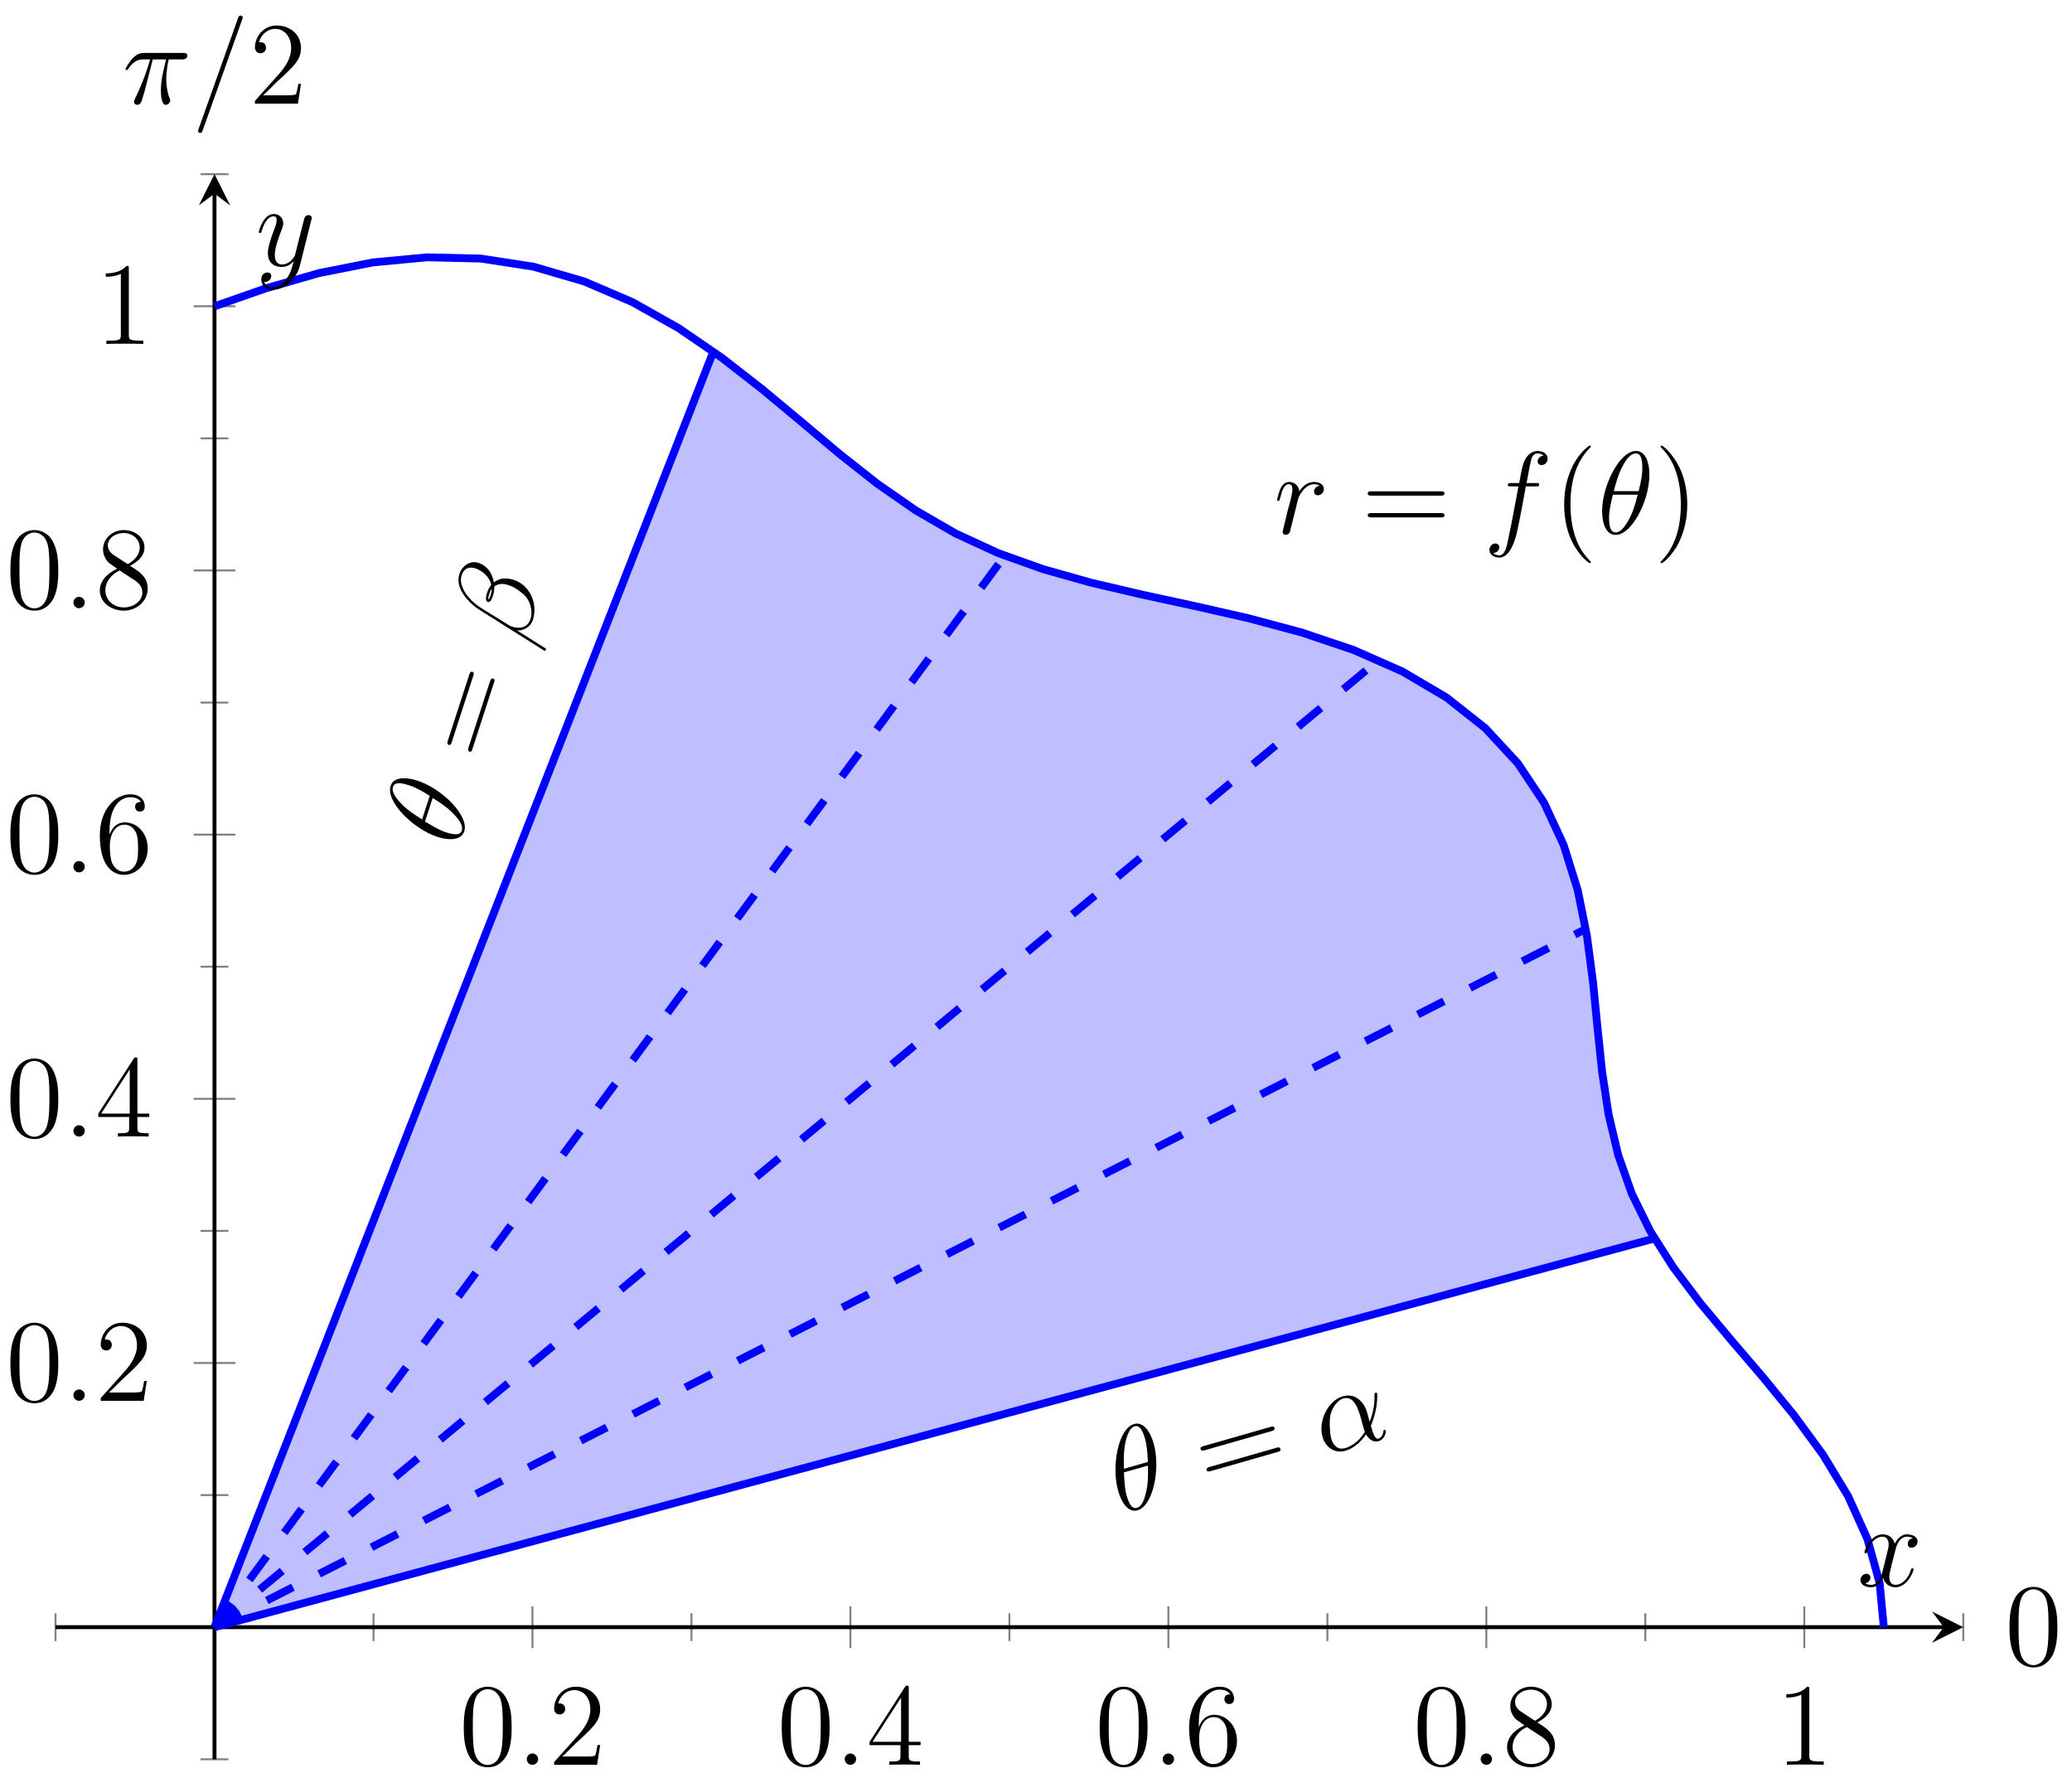 <?xml version="1.0" encoding="UTF-8"?>
<svg xmlns="http://www.w3.org/2000/svg" xmlns:xlink="http://www.w3.org/1999/xlink" width="211pt" height="181pt" viewBox="0 0 211 181" version="1.1">
<defs>
<g>
<symbol overflow="visible" id="glyph0-0">
<path style="stroke:none;" d=""/>
</symbol>
<symbol overflow="visible" id="glyph0-1">
<path style="stroke:none;" d="M 5.359 -3.828 C 5.359 -4.812 5.297 -5.781 4.859 -6.688 C 4.375 -7.688 3.516 -7.953 2.922 -7.953 C 2.234 -7.953 1.391 -7.609 0.938 -6.609 C 0.609 -5.859 0.484 -5.109 0.484 -3.828 C 0.484 -2.672 0.578 -1.797 1 -0.938 C 1.469 -0.031 2.297 0.25 2.922 0.25 C 3.953 0.25 4.547 -0.375 4.906 -1.062 C 5.328 -1.953 5.359 -3.125 5.359 -3.828 Z M 2.922 0.016 C 2.531 0.016 1.75 -0.203 1.531 -1.5 C 1.406 -2.219 1.406 -3.125 1.406 -3.969 C 1.406 -4.953 1.406 -5.828 1.594 -6.531 C 1.797 -7.344 2.406 -7.703 2.922 -7.703 C 3.375 -7.703 4.062 -7.438 4.297 -6.406 C 4.453 -5.719 4.453 -4.781 4.453 -3.969 C 4.453 -3.172 4.453 -2.266 4.312 -1.531 C 4.094 -0.219 3.328 0.016 2.922 0.016 Z M 2.922 0.016 "/>
</symbol>
<symbol overflow="visible" id="glyph0-2">
<path style="stroke:none;" d="M 5.266 -2.016 L 5 -2.016 C 4.953 -1.812 4.859 -1.141 4.75 -0.953 C 4.656 -0.844 3.984 -0.844 3.625 -0.844 L 1.406 -0.844 C 1.734 -1.125 2.469 -1.891 2.766 -2.172 C 4.594 -3.844 5.266 -4.469 5.266 -5.656 C 5.266 -7.031 4.172 -7.953 2.781 -7.953 C 1.406 -7.953 0.578 -6.766 0.578 -5.734 C 0.578 -5.125 1.109 -5.125 1.141 -5.125 C 1.406 -5.125 1.703 -5.312 1.703 -5.688 C 1.703 -6.031 1.484 -6.25 1.141 -6.25 C 1.047 -6.25 1.016 -6.25 0.984 -6.234 C 1.203 -7.047 1.859 -7.609 2.625 -7.609 C 3.641 -7.609 4.266 -6.75 4.266 -5.656 C 4.266 -4.641 3.688 -3.75 3 -2.984 L 0.578 -0.281 L 0.578 0 L 4.953 0 Z M 5.266 -2.016 "/>
</symbol>
<symbol overflow="visible" id="glyph0-3">
<path style="stroke:none;" d="M 4.312 -7.781 C 4.312 -8.016 4.312 -8.062 4.141 -8.062 C 4.047 -8.062 4.016 -8.062 3.922 -7.922 L 0.328 -2.344 L 0.328 -2 L 3.469 -2 L 3.469 -0.906 C 3.469 -0.469 3.438 -0.344 2.562 -0.344 L 2.328 -0.344 L 2.328 0 C 2.609 -0.031 3.547 -0.031 3.891 -0.031 C 4.219 -0.031 5.172 -0.031 5.453 0 L 5.453 -0.344 L 5.219 -0.344 C 4.344 -0.344 4.312 -0.469 4.312 -0.906 L 4.312 -2 L 5.516 -2 L 5.516 -2.344 L 4.312 -2.344 Z M 3.531 -6.844 L 3.531 -2.344 L 0.625 -2.344 Z M 3.531 -6.844 "/>
</symbol>
<symbol overflow="visible" id="glyph0-4">
<path style="stroke:none;" d="M 1.469 -4.156 C 1.469 -7.188 2.938 -7.656 3.578 -7.656 C 4.016 -7.656 4.453 -7.531 4.672 -7.172 C 4.531 -7.172 4.078 -7.172 4.078 -6.688 C 4.078 -6.422 4.25 -6.188 4.562 -6.188 C 4.859 -6.188 5.062 -6.375 5.062 -6.719 C 5.062 -7.344 4.609 -7.953 3.578 -7.953 C 2.062 -7.953 0.484 -6.406 0.484 -3.781 C 0.484 -0.484 1.922 0.25 2.938 0.25 C 4.25 0.25 5.359 -0.891 5.359 -2.438 C 5.359 -4.031 4.25 -5.094 3.047 -5.094 C 1.984 -5.094 1.594 -4.172 1.469 -3.844 Z M 2.938 -0.078 C 2.188 -0.078 1.828 -0.734 1.719 -0.984 C 1.609 -1.297 1.5 -1.891 1.5 -2.719 C 1.5 -3.672 1.922 -4.859 3 -4.859 C 3.656 -4.859 4 -4.406 4.188 -4 C 4.375 -3.562 4.375 -2.969 4.375 -2.453 C 4.375 -1.844 4.375 -1.297 4.141 -0.844 C 3.844 -0.281 3.422 -0.078 2.938 -0.078 Z M 2.938 -0.078 "/>
</symbol>
<symbol overflow="visible" id="glyph0-5">
<path style="stroke:none;" d="M 3.562 -4.312 C 4.156 -4.641 5.031 -5.188 5.031 -6.188 C 5.031 -7.234 4.031 -7.953 2.922 -7.953 C 1.75 -7.953 0.812 -7.078 0.812 -5.984 C 0.812 -5.578 0.938 -5.172 1.266 -4.766 C 1.406 -4.609 1.406 -4.609 2.25 -4.016 C 1.094 -3.484 0.484 -2.672 0.484 -1.812 C 0.484 -0.531 1.703 0.25 2.922 0.25 C 4.25 0.25 5.359 -0.734 5.359 -1.984 C 5.359 -3.203 4.5 -3.734 3.562 -4.312 Z M 1.938 -5.391 C 1.781 -5.5 1.297 -5.812 1.297 -6.391 C 1.297 -7.172 2.109 -7.656 2.922 -7.656 C 3.781 -7.656 4.547 -7.047 4.547 -6.188 C 4.547 -5.453 4.016 -4.859 3.328 -4.484 Z M 2.5 -3.844 L 3.938 -2.906 C 4.25 -2.703 4.812 -2.328 4.812 -1.609 C 4.812 -0.688 3.891 -0.078 2.922 -0.078 C 1.906 -0.078 1.047 -0.812 1.047 -1.812 C 1.047 -2.734 1.719 -3.484 2.5 -3.844 Z M 2.5 -3.844 "/>
</symbol>
<symbol overflow="visible" id="glyph0-6">
<path style="stroke:none;" d="M 3.438 -7.656 C 3.438 -7.938 3.438 -7.953 3.203 -7.953 C 2.922 -7.625 2.312 -7.188 1.094 -7.188 L 1.094 -6.844 C 1.359 -6.844 1.953 -6.844 2.625 -7.141 L 2.625 -0.922 C 2.625 -0.484 2.578 -0.344 1.531 -0.344 L 1.156 -0.344 L 1.156 0 C 1.484 -0.031 2.641 -0.031 3.031 -0.031 C 3.438 -0.031 4.578 -0.031 4.906 0 L 4.906 -0.344 L 4.531 -0.344 C 3.484 -0.344 3.438 -0.484 3.438 -0.922 Z M 3.438 -7.656 "/>
</symbol>
<symbol overflow="visible" id="glyph0-7">
<path style="stroke:none;" d="M 8.062 -3.875 C 8.234 -3.875 8.453 -3.875 8.453 -4.094 C 8.453 -4.312 8.25 -4.312 8.062 -4.312 L 1.031 -4.312 C 0.859 -4.312 0.641 -4.312 0.641 -4.094 C 0.641 -3.875 0.844 -3.875 1.031 -3.875 Z M 8.062 -1.656 C 8.234 -1.656 8.453 -1.656 8.453 -1.859 C 8.453 -2.094 8.25 -2.094 8.062 -2.094 L 1.031 -2.094 C 0.859 -2.094 0.641 -2.094 0.641 -1.875 C 0.641 -1.656 0.844 -1.656 1.031 -1.656 Z M 8.062 -1.656 "/>
</symbol>
<symbol overflow="visible" id="glyph0-8">
<path style="stroke:none;" d="M 3.891 2.906 C 3.891 2.875 3.891 2.844 3.688 2.641 C 2.484 1.438 1.812 -0.531 1.812 -2.969 C 1.812 -5.297 2.375 -7.297 3.766 -8.703 C 3.891 -8.812 3.891 -8.828 3.891 -8.875 C 3.891 -8.938 3.828 -8.969 3.781 -8.969 C 3.625 -8.969 2.641 -8.109 2.062 -6.938 C 1.453 -5.719 1.172 -4.453 1.172 -2.969 C 1.172 -1.906 1.344 -0.484 1.953 0.781 C 2.672 2.219 3.641 3 3.781 3 C 3.828 3 3.891 2.969 3.891 2.906 Z M 3.891 2.906 "/>
</symbol>
<symbol overflow="visible" id="glyph0-9">
<path style="stroke:none;" d="M 3.375 -2.969 C 3.375 -3.891 3.25 -5.359 2.578 -6.75 C 1.875 -8.188 0.891 -8.969 0.766 -8.969 C 0.719 -8.969 0.656 -8.938 0.656 -8.875 C 0.656 -8.828 0.656 -8.812 0.859 -8.609 C 2.062 -7.406 2.719 -5.422 2.719 -2.984 C 2.719 -0.672 2.156 1.328 0.781 2.734 C 0.656 2.844 0.656 2.875 0.656 2.906 C 0.656 2.969 0.719 3 0.766 3 C 0.922 3 1.906 2.141 2.484 0.969 C 3.094 -0.25 3.375 -1.547 3.375 -2.969 Z M 3.375 -2.969 "/>
</symbol>
<symbol overflow="visible" id="glyph1-0">
<path style="stroke:none;" d=""/>
</symbol>
<symbol overflow="visible" id="glyph1-1">
<path style="stroke:none;" d="M 2.203 -0.578 C 2.203 -0.922 1.906 -1.156 1.625 -1.156 C 1.281 -1.156 1.047 -0.875 1.047 -0.578 C 1.047 -0.234 1.328 0 1.609 0 C 1.953 0 2.203 -0.281 2.203 -0.578 Z M 2.203 -0.578 "/>
</symbol>
<symbol overflow="visible" id="glyph1-2">
<path style="stroke:none;" d="M 4.656 -4.891 C 4.281 -4.812 4.094 -4.547 4.094 -4.297 C 4.094 -4 4.312 -3.906 4.484 -3.906 C 4.812 -3.906 5.094 -4.203 5.094 -4.547 C 5.094 -4.938 4.719 -5.266 4.125 -5.266 C 3.641 -5.266 3.094 -5.062 2.594 -4.328 C 2.516 -4.953 2.031 -5.266 1.547 -5.266 C 1.094 -5.266 0.844 -4.906 0.703 -4.656 C 0.5 -4.219 0.328 -3.5 0.328 -3.438 C 0.328 -3.391 0.375 -3.328 0.453 -3.328 C 0.547 -3.328 0.562 -3.344 0.641 -3.625 C 0.812 -4.344 1.047 -5.031 1.516 -5.031 C 1.812 -5.031 1.891 -4.828 1.891 -4.484 C 1.891 -4.219 1.766 -3.75 1.688 -3.375 L 1.344 -2.094 C 1.297 -1.859 1.172 -1.328 1.109 -1.109 C 1.031 -0.797 0.891 -0.234 0.891 -0.172 C 0.891 -0.016 1.031 0.125 1.203 0.125 C 1.344 0.125 1.562 0.031 1.641 -0.203 C 1.672 -0.297 2.109 -2.109 2.188 -2.375 C 2.25 -2.641 2.312 -2.891 2.375 -3.156 C 2.422 -3.328 2.469 -3.516 2.516 -3.672 C 2.547 -3.781 2.875 -4.359 3.172 -4.625 C 3.312 -4.75 3.625 -5.031 4.109 -5.031 C 4.297 -5.031 4.5 -5 4.656 -4.891 Z M 4.656 -4.891 "/>
</symbol>
<symbol overflow="visible" id="glyph1-3">
<path style="stroke:none;" d="M 5.328 -4.812 C 5.562 -4.812 5.672 -4.812 5.672 -5.031 C 5.672 -5.156 5.562 -5.156 5.359 -5.156 L 4.391 -5.156 C 4.609 -6.391 4.781 -7.234 4.875 -7.609 C 4.953 -7.906 5.203 -8.172 5.516 -8.172 C 5.766 -8.172 6.016 -8.062 6.125 -7.953 C 5.672 -7.906 5.516 -7.562 5.516 -7.359 C 5.516 -7.125 5.703 -6.984 5.922 -6.984 C 6.172 -6.984 6.531 -7.188 6.531 -7.641 C 6.531 -8.141 6.031 -8.422 5.5 -8.422 C 4.984 -8.422 4.484 -8.031 4.25 -7.562 C 4.031 -7.141 3.906 -6.719 3.641 -5.156 L 2.828 -5.156 C 2.609 -5.156 2.484 -5.156 2.484 -4.938 C 2.484 -4.812 2.562 -4.812 2.797 -4.812 L 3.562 -4.812 C 3.344 -3.688 2.859 -0.984 2.578 0.281 C 2.375 1.328 2.203 2.203 1.609 2.203 C 1.562 2.203 1.219 2.203 1 1.969 C 1.609 1.922 1.609 1.406 1.609 1.391 C 1.609 1.141 1.438 1 1.203 1 C 0.969 1 0.609 1.203 0.609 1.656 C 0.609 2.172 1.141 2.438 1.609 2.438 C 2.828 2.438 3.328 0.25 3.453 -0.344 C 3.672 -1.266 4.25 -4.453 4.312 -4.812 Z M 5.328 -4.812 "/>
</symbol>
<symbol overflow="visible" id="glyph1-4">
<path style="stroke:none;" d="M 5.297 -6.016 C 5.297 -7.234 4.906 -8.422 3.938 -8.422 C 2.266 -8.422 0.484 -4.906 0.484 -2.281 C 0.484 -1.734 0.594 0.125 1.859 0.125 C 3.484 0.125 5.297 -3.297 5.297 -6.016 Z M 1.672 -4.328 C 1.859 -5.031 2.109 -6.031 2.578 -6.891 C 2.969 -7.609 3.391 -8.172 3.922 -8.172 C 4.312 -8.172 4.578 -7.844 4.578 -6.688 C 4.578 -6.266 4.547 -5.672 4.203 -4.328 Z M 4.109 -3.969 C 3.812 -2.797 3.562 -2.047 3.125 -1.297 C 2.781 -0.688 2.359 -0.125 1.859 -0.125 C 1.5 -0.125 1.188 -0.406 1.188 -1.594 C 1.188 -2.359 1.391 -3.172 1.578 -3.969 Z M 4.109 -3.969 "/>
</symbol>
<symbol overflow="visible" id="glyph1-5">
<path style="stroke:none;" d="M 5.672 -4.875 C 5.281 -4.812 5.141 -4.516 5.141 -4.297 C 5.141 -4 5.359 -3.906 5.531 -3.906 C 5.891 -3.906 6.141 -4.219 6.141 -4.547 C 6.141 -5.047 5.562 -5.266 5.062 -5.266 C 4.344 -5.266 3.938 -4.547 3.828 -4.328 C 3.547 -5.219 2.812 -5.266 2.594 -5.266 C 1.375 -5.266 0.734 -3.703 0.734 -3.438 C 0.734 -3.391 0.781 -3.328 0.859 -3.328 C 0.953 -3.328 0.984 -3.406 1 -3.453 C 1.406 -4.781 2.219 -5.031 2.562 -5.031 C 3.094 -5.031 3.203 -4.531 3.203 -4.25 C 3.203 -3.984 3.125 -3.703 2.984 -3.125 L 2.578 -1.5 C 2.406 -0.781 2.062 -0.125 1.422 -0.125 C 1.359 -0.125 1.062 -0.125 0.812 -0.281 C 1.25 -0.359 1.344 -0.719 1.344 -0.859 C 1.344 -1.094 1.156 -1.25 0.938 -1.25 C 0.641 -1.25 0.328 -0.984 0.328 -0.609 C 0.328 -0.109 0.891 0.125 1.406 0.125 C 1.984 0.125 2.391 -0.328 2.641 -0.828 C 2.828 -0.125 3.438 0.125 3.875 0.125 C 5.094 0.125 5.734 -1.453 5.734 -1.703 C 5.734 -1.766 5.688 -1.812 5.625 -1.812 C 5.516 -1.812 5.5 -1.75 5.469 -1.656 C 5.141 -0.609 4.453 -0.125 3.906 -0.125 C 3.484 -0.125 3.266 -0.438 3.266 -0.922 C 3.266 -1.188 3.312 -1.375 3.5 -2.156 L 3.922 -3.797 C 4.094 -4.5 4.5 -5.031 5.062 -5.031 C 5.078 -5.031 5.422 -5.031 5.672 -4.875 Z M 5.672 -4.875 "/>
</symbol>
<symbol overflow="visible" id="glyph1-6">
<path style="stroke:none;" d="M 3.141 1.344 C 2.828 1.797 2.359 2.203 1.766 2.203 C 1.625 2.203 1.047 2.172 0.875 1.625 C 0.906 1.641 0.969 1.641 0.984 1.641 C 1.344 1.641 1.594 1.328 1.594 1.047 C 1.594 0.781 1.359 0.688 1.188 0.688 C 0.984 0.688 0.578 0.828 0.578 1.406 C 0.578 2.016 1.094 2.438 1.766 2.438 C 2.969 2.438 4.172 1.344 4.5 0.016 L 5.672 -4.656 C 5.688 -4.703 5.719 -4.781 5.719 -4.859 C 5.719 -5.031 5.562 -5.156 5.391 -5.156 C 5.281 -5.156 5.031 -5.109 4.938 -4.75 L 4.047 -1.234 C 4 -1.016 4 -0.984 3.891 -0.859 C 3.656 -0.531 3.266 -0.125 2.688 -0.125 C 2.016 -0.125 1.953 -0.781 1.953 -1.094 C 1.953 -1.781 2.281 -2.703 2.609 -3.562 C 2.734 -3.906 2.812 -4.078 2.812 -4.312 C 2.812 -4.812 2.453 -5.266 1.859 -5.266 C 0.766 -5.266 0.328 -3.531 0.328 -3.438 C 0.328 -3.391 0.375 -3.328 0.453 -3.328 C 0.562 -3.328 0.578 -3.375 0.625 -3.547 C 0.906 -4.547 1.359 -5.031 1.828 -5.031 C 1.938 -5.031 2.141 -5.031 2.141 -4.641 C 2.141 -4.328 2.016 -3.984 1.828 -3.531 C 1.25 -1.953 1.25 -1.562 1.25 -1.281 C 1.25 -0.141 2.062 0.125 2.656 0.125 C 3 0.125 3.438 0.016 3.844 -0.438 L 3.859 -0.422 C 3.688 0.281 3.562 0.75 3.141 1.344 Z M 3.141 1.344 "/>
</symbol>
<symbol overflow="visible" id="glyph1-7">
<path style="stroke:none;" d="M 3.094 -4.5 L 4.453 -4.5 C 4.125 -3.172 3.922 -2.297 3.922 -1.344 C 3.922 -1.172 3.922 0.125 4.406 0.125 C 4.656 0.125 4.875 -0.109 4.875 -0.312 C 4.875 -0.375 4.875 -0.391 4.797 -0.578 C 4.469 -1.406 4.469 -2.422 4.469 -2.516 C 4.469 -2.578 4.469 -3.438 4.719 -4.5 L 6.062 -4.5 C 6.219 -4.5 6.609 -4.5 6.609 -4.891 C 6.609 -5.156 6.391 -5.156 6.172 -5.156 L 2.234 -5.156 C 1.953 -5.156 1.547 -5.156 1 -4.562 C 0.688 -4.219 0.312 -3.578 0.312 -3.516 C 0.312 -3.438 0.375 -3.422 0.438 -3.422 C 0.531 -3.422 0.531 -3.453 0.594 -3.531 C 1.219 -4.5 1.844 -4.5 2.141 -4.5 L 2.828 -4.5 C 2.562 -3.609 2.266 -2.562 1.281 -0.484 C 1.188 -0.281 1.188 -0.266 1.188 -0.188 C 1.188 0.062 1.406 0.125 1.5 0.125 C 1.859 0.125 1.953 -0.188 2.094 -0.688 C 2.281 -1.297 2.281 -1.328 2.406 -1.812 Z M 3.094 -4.5 "/>
</symbol>
<symbol overflow="visible" id="glyph1-8">
<path style="stroke:none;" d="M 5.125 -8.516 C 5.125 -8.531 5.203 -8.719 5.203 -8.734 C 5.203 -8.875 5.078 -8.969 4.984 -8.969 C 4.922 -8.969 4.812 -8.969 4.719 -8.703 L 0.719 2.547 C 0.719 2.562 0.641 2.734 0.641 2.766 C 0.641 2.906 0.766 2.984 0.859 2.984 C 0.938 2.984 1.047 2.969 1.125 2.719 Z M 5.125 -8.516 "/>
</symbol>
<symbol overflow="visible" id="glyph2-0">
<path style="stroke:none;" d=""/>
</symbol>
<symbol overflow="visible" id="glyph2-1">
<path style="stroke:none;" d="M 3.438 -7.234 C 3.094 -8.406 2.391 -9.453 1.453 -9.172 C -0.156 -8.719 -0.891 -4.859 -0.156 -2.328 C -0.016 -1.812 0.609 -0.031 1.812 -0.391 C 3.375 -0.828 4.188 -4.625 3.438 -7.234 Z M 0.422 -4.609 C 0.391 -5.359 0.375 -6.375 0.578 -7.328 C 0.766 -8.125 1.016 -8.797 1.516 -8.938 C 1.891 -9.047 2.25 -8.812 2.562 -7.688 C 2.672 -7.281 2.812 -6.703 2.859 -5.312 Z M 2.859 -4.938 C 2.906 -3.734 2.859 -2.953 2.641 -2.109 C 2.484 -1.422 2.234 -0.781 1.75 -0.641 C 1.406 -0.531 1.031 -0.719 0.703 -1.859 C 0.484 -2.594 0.469 -3.438 0.422 -4.25 Z M 2.859 -4.938 "/>
</symbol>
<symbol overflow="visible" id="glyph2-2">
<path style="stroke:none;" d="M 4.484 -4.438 C 4.156 -5.562 3.234 -6.406 2.016 -6.062 C 0.516 -5.625 -0.516 -3.562 -0.047 -1.922 C 0.234 -0.938 1.109 -0.188 2.281 -0.516 C 2.984 -0.719 3.766 -1.266 4.375 -2.188 C 4.734 -1.578 5.188 -1.359 5.672 -1.5 C 6.297 -1.672 6.422 -2.422 6.391 -2.562 C 6.359 -2.672 6.266 -2.641 6.234 -2.641 C 6.156 -2.609 6.141 -2.578 6.141 -2.469 C 6.109 -2.141 5.922 -1.828 5.641 -1.75 C 5.281 -1.656 5.062 -2.391 4.875 -3.078 C 5.641 -4.812 5.516 -6.344 5.516 -6.359 C 5.484 -6.453 5.375 -6.422 5.344 -6.422 C 5.234 -6.391 5.25 -6.344 5.234 -6.141 C 5.266 -5.578 5.203 -4.609 4.75 -3.469 Z M 4.266 -2.438 C 3.531 -1.25 2.641 -0.891 2.234 -0.781 C 1.422 -0.547 1 -1.203 0.844 -1.734 C 0.703 -2.234 0.609 -3.469 0.766 -4.219 C 1.031 -5.125 1.562 -5.688 2.078 -5.844 C 3.188 -6.156 3.609 -4.688 3.891 -3.734 C 3.969 -3.438 4.031 -3.141 4.125 -2.859 C 4.188 -2.625 4.219 -2.562 4.266 -2.438 Z M 4.266 -2.438 "/>
</symbol>
<symbol overflow="visible" id="glyph3-0">
<path style="stroke:none;" d=""/>
</symbol>
<symbol overflow="visible" id="glyph3-1">
<path style="stroke:none;" d="M 6.688 -5.938 C 6.859 -5.984 7.062 -6.047 7 -6.266 C 6.938 -6.469 6.75 -6.422 6.562 -6.359 L -0.203 -4.422 C -0.359 -4.375 -0.578 -4.312 -0.516 -4.109 C -0.453 -3.891 -0.25 -3.953 -0.078 -4 Z M 7.297 -3.812 C 7.469 -3.859 7.672 -3.922 7.609 -4.109 C 7.547 -4.344 7.359 -4.297 7.172 -4.234 L 0.406 -2.297 C 0.25 -2.25 0.031 -2.188 0.094 -1.969 C 0.156 -1.766 0.359 -1.828 0.531 -1.875 Z M 7.297 -3.812 "/>
</symbol>
<symbol overflow="visible" id="glyph4-0">
<path style="stroke:none;" d=""/>
</symbol>
<symbol overflow="visible" id="glyph4-1">
<path style="stroke:none;" d="M -4.078 -6.891 C -5.234 -7.266 -6.5 -7.281 -6.797 -6.359 C -7.312 -4.766 -4.516 -1.969 -2.016 -1.156 C -1.5 -0.984 0.312 -0.531 0.703 -1.734 C 1.203 -3.281 -1.5 -6.047 -4.078 -6.891 Z M -3.594 -2.938 C -4.203 -3.328 -5.078 -3.859 -5.75 -4.578 C -6.312 -5.188 -6.719 -5.75 -6.547 -6.266 C -6.438 -6.625 -6.031 -6.781 -4.938 -6.422 C -4.531 -6.297 -3.984 -6.078 -2.812 -5.344 Z M -2.516 -5.125 C -1.484 -4.484 -0.859 -4.016 -0.266 -3.375 C 0.203 -2.859 0.609 -2.281 0.453 -1.797 C 0.344 -1.453 -0.031 -1.25 -1.156 -1.625 C -1.891 -1.859 -2.578 -2.312 -3.297 -2.719 Z M -2.516 -5.125 "/>
</symbol>
<symbol overflow="visible" id="glyph4-2">
<path style="stroke:none;" d="M -4.516 -8.594 C -5.203 -8.812 -6.109 -8.469 -6.453 -7.422 C -6.922 -5.969 -5.438 -4.438 -4.344 -3.766 L 2.203 0.359 C 2.281 0.391 2.328 0.344 2.344 0.281 C 2.375 0.219 2.391 0.156 2.328 0.125 L -0.594 -1.719 C 0.062 -1.625 0.812 -2.078 1.031 -2.75 C 1.562 -4.375 0.781 -6.312 -0.922 -6.859 C -1.344 -7 -1.828 -7.047 -2.281 -6.938 C -2.516 -6.859 -2.734 -6.75 -2.938 -6.594 C -3.094 -7.547 -3.625 -8.297 -4.516 -8.594 Z M -3.156 -5.953 C -3.141 -5.75 -3.188 -5.562 -3.25 -5.344 C -3.312 -5.188 -3.344 -5.031 -3.484 -4.844 C -3.531 -5 -3.484 -5.172 -3.406 -5.406 C -3.344 -5.609 -3.266 -5.812 -3.156 -5.953 Z M -4.828 -8.031 C -4.203 -7.828 -3.391 -7.234 -3.203 -6.344 C -3.359 -6.156 -3.516 -5.875 -3.594 -5.641 C -3.672 -5.391 -3.906 -4.719 -3.547 -4.609 C -3.234 -4.5 -3.062 -5.141 -3 -5.328 C -2.906 -5.625 -2.906 -5.906 -2.875 -6.203 C -2.453 -6.469 -2.031 -6.516 -1.469 -6.328 C -0.812 -6.125 -0.328 -5.734 0.094 -5.375 C 0.812 -4.734 1.047 -3.656 0.797 -2.875 C 0.531 -2.031 -0.25 -1.828 -1.031 -2.078 C -1.141 -2.109 -1.281 -2.156 -1.438 -2.266 L -4.203 -3.969 C -5.562 -4.828 -6.578 -6.234 -6.219 -7.328 C -5.953 -8.141 -5.328 -8.188 -4.828 -8.031 Z M -4.828 -8.031 "/>
</symbol>
<symbol overflow="visible" id="glyph5-0">
<path style="stroke:none;" d=""/>
</symbol>
<symbol overflow="visible" id="glyph5-1">
<path style="stroke:none;" d="M -1.203 -8.875 C -1.141 -9.031 -1.078 -9.25 -1.281 -9.312 C -1.484 -9.375 -1.547 -9.172 -1.609 -9 L -3.781 -2.312 C -3.828 -2.141 -3.891 -1.938 -3.688 -1.875 C -3.484 -1.812 -3.422 -2 -3.375 -2.188 Z M 0.906 -8.188 C 0.969 -8.344 1.031 -8.562 0.844 -8.625 C 0.625 -8.688 0.562 -8.484 0.5 -8.312 L -1.672 -1.625 C -1.719 -1.453 -1.781 -1.25 -1.578 -1.188 C -1.375 -1.125 -1.312 -1.312 -1.266 -1.5 Z M 0.906 -8.188 "/>
</symbol>
</g>
<clipPath id="clip1">
  <path d="M 10 17.723 L 199.93 17.723 L 199.93 177 L 10 177 Z M 10 17.723 "/>
</clipPath>
</defs>
<g id="surface1">
<path style="fill:none;stroke-width:0.199;stroke-linecap:butt;stroke-linejoin:miter;stroke:rgb(50%,50%,50%);stroke-opacity:1;stroke-miterlimit:10;" d="M 0.001 12.033 L 0.001 14.868 M 32.38 12.033 L 32.38 14.868 M 64.759 12.033 L 64.759 14.868 M 97.138 12.033 L 97.138 14.868 M 129.517 12.033 L 129.517 14.868 M 161.896 12.033 L 161.896 14.868 M 194.275 12.033 L 194.275 14.868 " transform="matrix(1,0,0,-1,5.655,179.131)"/>
<path style="fill:none;stroke-width:0.199;stroke-linecap:butt;stroke-linejoin:miter;stroke:rgb(50%,50%,50%);stroke-opacity:1;stroke-miterlimit:10;" d="M 48.568 11.322 L 48.568 15.575 M 80.947 11.322 L 80.947 15.575 M 113.325 11.322 L 113.325 15.575 M 145.704 11.322 L 145.704 15.575 M 178.083 11.322 L 178.083 15.575 " transform="matrix(1,0,0,-1,5.655,179.131)"/>
<path style="fill:none;stroke-width:0.199;stroke-linecap:butt;stroke-linejoin:miter;stroke:rgb(50%,50%,50%);stroke-opacity:1;stroke-miterlimit:10;" d="M 14.771 -0.001 L 17.607 -0.001 M 14.771 26.899 L 17.607 26.899 M 14.771 53.799 L 17.607 53.799 M 14.771 80.699 L 17.607 80.699 M 14.771 107.595 L 17.607 107.595 M 14.771 134.496 L 17.607 134.496 M 14.771 161.396 L 17.607 161.396 " transform="matrix(1,0,0,-1,5.655,179.131)"/>
<path style="fill:none;stroke-width:0.199;stroke-linecap:butt;stroke-linejoin:miter;stroke:rgb(50%,50%,50%);stroke-opacity:1;stroke-miterlimit:10;" d="M 14.064 40.351 L 18.314 40.351 M 14.064 67.247 L 18.314 67.247 M 14.064 94.147 L 18.314 94.147 M 14.064 121.047 L 18.314 121.047 M 14.064 147.948 L 18.314 147.948 " transform="matrix(1,0,0,-1,5.655,179.131)"/>
<path style="fill:none;stroke-width:0.399;stroke-linecap:butt;stroke-linejoin:miter;stroke:rgb(0%,0%,0%);stroke-opacity:1;stroke-miterlimit:10;" d="M 0.001 13.451 L 192.282 13.451 " transform="matrix(1,0,0,-1,5.655,179.131)"/>
<path style=" stroke:none;fill-rule:nonzero;fill:rgb(0%,0%,0%);fill-opacity:1;" d="M 199.93 165.68 L 196.742 164.086 L 197.938 165.68 L 196.742 167.273 "/>
<path style="fill:none;stroke-width:0.399;stroke-linecap:butt;stroke-linejoin:miter;stroke:rgb(0%,0%,0%);stroke-opacity:1;stroke-miterlimit:10;" d="M 16.189 -0.001 L 16.189 159.404 " transform="matrix(1,0,0,-1,5.655,179.131)"/>
<path style=" stroke:none;fill-rule:nonzero;fill:rgb(0%,0%,0%);fill-opacity:1;" d="M 21.844 17.723 L 20.25 20.91 L 21.844 19.715 L 23.438 20.91 "/>
<g style="fill:rgb(0%,0%,0%);fill-opacity:1;">
  <use xlink:href="#glyph0-1" x="46.745" y="179.696"/>
</g>
<g style="fill:rgb(0%,0%,0%);fill-opacity:1;">
  <use xlink:href="#glyph1-1" x="52.598" y="179.696"/>
</g>
<g style="fill:rgb(0%,0%,0%);fill-opacity:1;">
  <use xlink:href="#glyph0-2" x="55.85" y="179.696"/>
</g>
<g style="fill:rgb(0%,0%,0%);fill-opacity:1;">
  <use xlink:href="#glyph0-1" x="79.124" y="179.696"/>
</g>
<g style="fill:rgb(0%,0%,0%);fill-opacity:1;">
  <use xlink:href="#glyph1-1" x="84.977" y="179.696"/>
</g>
<g style="fill:rgb(0%,0%,0%);fill-opacity:1;">
  <use xlink:href="#glyph0-3" x="88.229" y="179.696"/>
</g>
<g style="fill:rgb(0%,0%,0%);fill-opacity:1;">
  <use xlink:href="#glyph0-1" x="111.503" y="179.696"/>
</g>
<g style="fill:rgb(0%,0%,0%);fill-opacity:1;">
  <use xlink:href="#glyph1-1" x="117.356" y="179.696"/>
</g>
<g style="fill:rgb(0%,0%,0%);fill-opacity:1;">
  <use xlink:href="#glyph0-4" x="120.608" y="179.696"/>
</g>
<g style="fill:rgb(0%,0%,0%);fill-opacity:1;">
  <use xlink:href="#glyph0-1" x="143.882" y="179.696"/>
</g>
<g style="fill:rgb(0%,0%,0%);fill-opacity:1;">
  <use xlink:href="#glyph1-1" x="149.735" y="179.696"/>
</g>
<g style="fill:rgb(0%,0%,0%);fill-opacity:1;">
  <use xlink:href="#glyph0-5" x="152.987" y="179.696"/>
</g>
<g style="fill:rgb(0%,0%,0%);fill-opacity:1;">
  <use xlink:href="#glyph0-6" x="180.813" y="179.696"/>
</g>
<g style="fill:rgb(0%,0%,0%);fill-opacity:1;">
  <use xlink:href="#glyph0-1" x="0.577" y="142.631"/>
</g>
<g style="fill:rgb(0%,0%,0%);fill-opacity:1;">
  <use xlink:href="#glyph1-1" x="6.43" y="142.631"/>
</g>
<g style="fill:rgb(0%,0%,0%);fill-opacity:1;">
  <use xlink:href="#glyph0-2" x="9.682" y="142.631"/>
</g>
<g style="fill:rgb(0%,0%,0%);fill-opacity:1;">
  <use xlink:href="#glyph0-1" x="0.577" y="115.73"/>
</g>
<g style="fill:rgb(0%,0%,0%);fill-opacity:1;">
  <use xlink:href="#glyph1-1" x="6.43" y="115.73"/>
</g>
<g style="fill:rgb(0%,0%,0%);fill-opacity:1;">
  <use xlink:href="#glyph0-3" x="9.682" y="115.73"/>
</g>
<g style="fill:rgb(0%,0%,0%);fill-opacity:1;">
  <use xlink:href="#glyph0-1" x="0.577" y="88.829"/>
</g>
<g style="fill:rgb(0%,0%,0%);fill-opacity:1;">
  <use xlink:href="#glyph1-1" x="6.43" y="88.829"/>
</g>
<g style="fill:rgb(0%,0%,0%);fill-opacity:1;">
  <use xlink:href="#glyph0-4" x="9.682" y="88.829"/>
</g>
<g style="fill:rgb(0%,0%,0%);fill-opacity:1;">
  <use xlink:href="#glyph0-1" x="0.577" y="61.927"/>
</g>
<g style="fill:rgb(0%,0%,0%);fill-opacity:1;">
  <use xlink:href="#glyph1-1" x="6.43" y="61.927"/>
</g>
<g style="fill:rgb(0%,0%,0%);fill-opacity:1;">
  <use xlink:href="#glyph0-5" x="9.682" y="61.927"/>
</g>
<g style="fill:rgb(0%,0%,0%);fill-opacity:1;">
  <use xlink:href="#glyph0-6" x="9.681" y="35.026"/>
</g>
<path style=" stroke:none;fill-rule:nonzero;fill:rgb(50%,50%,100%);fill-opacity:0.5;" d="M 168.496 126.094 L 166.141 121.453 L 164.5 116.586 L 163.465 111.438 L 162.82 106 L 162.262 100.348 L 161.488 94.582 L 160.188 88.883 L 158.117 83.422 L 155.094 78.406 L 151.078 73.973 L 146.117 70.234 L 140.367 67.207 L 134.039 64.848 L 127.395 63.004 L 120.707 61.488 L 114.207 60.059 L 108.043 58.496 L 102.32 56.574 L 97.02 54.152 L 92.07 51.176 L 87.32 47.68 L 82.609 43.797 L 77.766 39.738 L 72.645 35.777 L 21.844 165.68 Z M 168.496 126.094 "/>
<g clip-path="url(#clip1)" clip-rule="nonzero">
<path style="fill:none;stroke-width:0.797;stroke-linecap:butt;stroke-linejoin:miter;stroke:rgb(0%,0%,100%);stroke-opacity:1;stroke-miterlimit:10;" d="M 186.181 13.451 L 185.751 17.966 L 184.513 22.426 L 182.548 26.782 L 179.997 30.996 L 177.025 35.05 L 173.829 38.952 L 170.599 42.726 L 167.521 46.413 L 164.751 50.077 L 162.396 53.776 L 160.525 57.576 L 159.13 61.525 L 158.154 65.657 L 157.497 69.981 L 157.025 74.489 L 156.568 79.129 L 155.95 83.836 L 155.005 88.519 L 153.583 93.073 L 151.583 97.393 L 148.927 101.389 L 145.607 104.978 L 141.654 108.107 L 137.146 110.763 L 132.181 112.95 L 126.907 114.728 L 121.466 116.185 L 115.997 117.427 L 110.642 118.587 L 105.482 119.794 L 100.591 121.172 L 95.993 122.813 L 91.677 124.801 L 87.599 127.16 L 83.681 129.883 L 79.841 132.91 L 75.986 136.152 L 72.009 139.464 L 67.849 142.706 L 63.447 145.721 L 58.771 148.358 L 53.833 150.475 L 48.665 151.979 L 43.306 152.803 L 37.837 152.932 L 32.325 152.412 L 26.845 151.326 L 21.45 149.783 L 16.189 147.944 " transform="matrix(1,0,0,-1,5.655,179.131)"/>
</g>
<path style="fill:none;stroke-width:0.797;stroke-linecap:butt;stroke-linejoin:miter;stroke:rgb(0%,0%,100%);stroke-opacity:1;stroke-miterlimit:10;" d="M 16.189 13.451 L 162.837 53.033 " transform="matrix(1,0,0,-1,5.655,179.131)"/>
<g style="fill:rgb(0%,0%,0%);fill-opacity:1;">
  <use xlink:href="#glyph2-1" x="114.034" y="154.168"/>
</g>
<g style="fill:rgb(0%,0%,0%);fill-opacity:1;">
  <use xlink:href="#glyph3-1" x="122.782" y="151.659"/>
</g>
<g style="fill:rgb(0%,0%,0%);fill-opacity:1;">
  <use xlink:href="#glyph2-2" x="134.727" y="148.234"/>
</g>
<path style="fill:none;stroke-width:0.797;stroke-linecap:butt;stroke-linejoin:miter;stroke:rgb(0%,0%,100%);stroke-opacity:1;stroke-miterlimit:10;" d="M 16.189 13.451 L 66.99 143.339 " transform="matrix(1,0,0,-1,5.655,179.131)"/>
<g style="fill:rgb(0%,0%,0%);fill-opacity:1;">
  <use xlink:href="#glyph4-1" x="46.576" y="86.373"/>
</g>
<g style="fill:rgb(0%,0%,0%);fill-opacity:1;">
  <use xlink:href="#glyph5-1" x="49.389" y="77.717"/>
</g>
<g style="fill:rgb(0%,0%,0%);fill-opacity:1;">
  <use xlink:href="#glyph4-2" x="53.228" y="65.898"/>
</g>
<path style="fill:none;stroke-width:0.797;stroke-linecap:butt;stroke-linejoin:miter;stroke:rgb(0%,0%,100%);stroke-opacity:1;stroke-dasharray:2.989,2.989;stroke-miterlimit:10;" d="M 16.189 13.451 L 155.837 84.543 M 16.189 13.451 L 134.712 111.915 M 16.189 13.451 L 96.665 122.551 " transform="matrix(1,0,0,-1,5.655,179.131)"/>
<g style="fill:rgb(0%,0%,0%);fill-opacity:1;">
  <use xlink:href="#glyph1-2" x="129.721" y="54.338"/>
</g>
<g style="fill:rgb(0%,0%,0%);fill-opacity:1;">
  <use xlink:href="#glyph0-7" x="138.643" y="54.338"/>
</g>
<g style="fill:rgb(0%,0%,0%);fill-opacity:1;">
  <use xlink:href="#glyph1-3" x="151.068" y="54.338"/>
</g>
<g style="fill:rgb(0%,0%,0%);fill-opacity:1;">
  <use xlink:href="#glyph0-8" x="158.114" y="54.338"/>
</g>
<g style="fill:rgb(0%,0%,0%);fill-opacity:1;">
  <use xlink:href="#glyph1-4" x="162.667" y="54.338"/>
</g>
<g style="fill:rgb(0%,0%,0%);fill-opacity:1;">
  <use xlink:href="#glyph0-9" x="168.447" y="54.338"/>
</g>
<g style="fill:rgb(0%,0%,0%);fill-opacity:1;">
  <use xlink:href="#glyph1-5" x="189.13" y="161.494"/>
</g>
<g style="fill:rgb(0%,0%,0%);fill-opacity:1;">
  <use xlink:href="#glyph1-6" x="26.032" y="27.055"/>
</g>
<g style="fill:rgb(0%,0%,0%);fill-opacity:1;">
  <use xlink:href="#glyph0-1" x="204.152" y="169.53"/>
</g>
<g style="fill:rgb(0%,0%,0%);fill-opacity:1;">
  <use xlink:href="#glyph1-7" x="12.462" y="10.549"/>
</g>
<g style="fill:rgb(0%,0%,0%);fill-opacity:1;">
  <use xlink:href="#glyph1-8" x="19.52" y="10.549"/>
</g>
<g style="fill:rgb(0%,0%,0%);fill-opacity:1;">
  <use xlink:href="#glyph0-2" x="25.385" y="10.549"/>
</g>
</g>
</svg>
